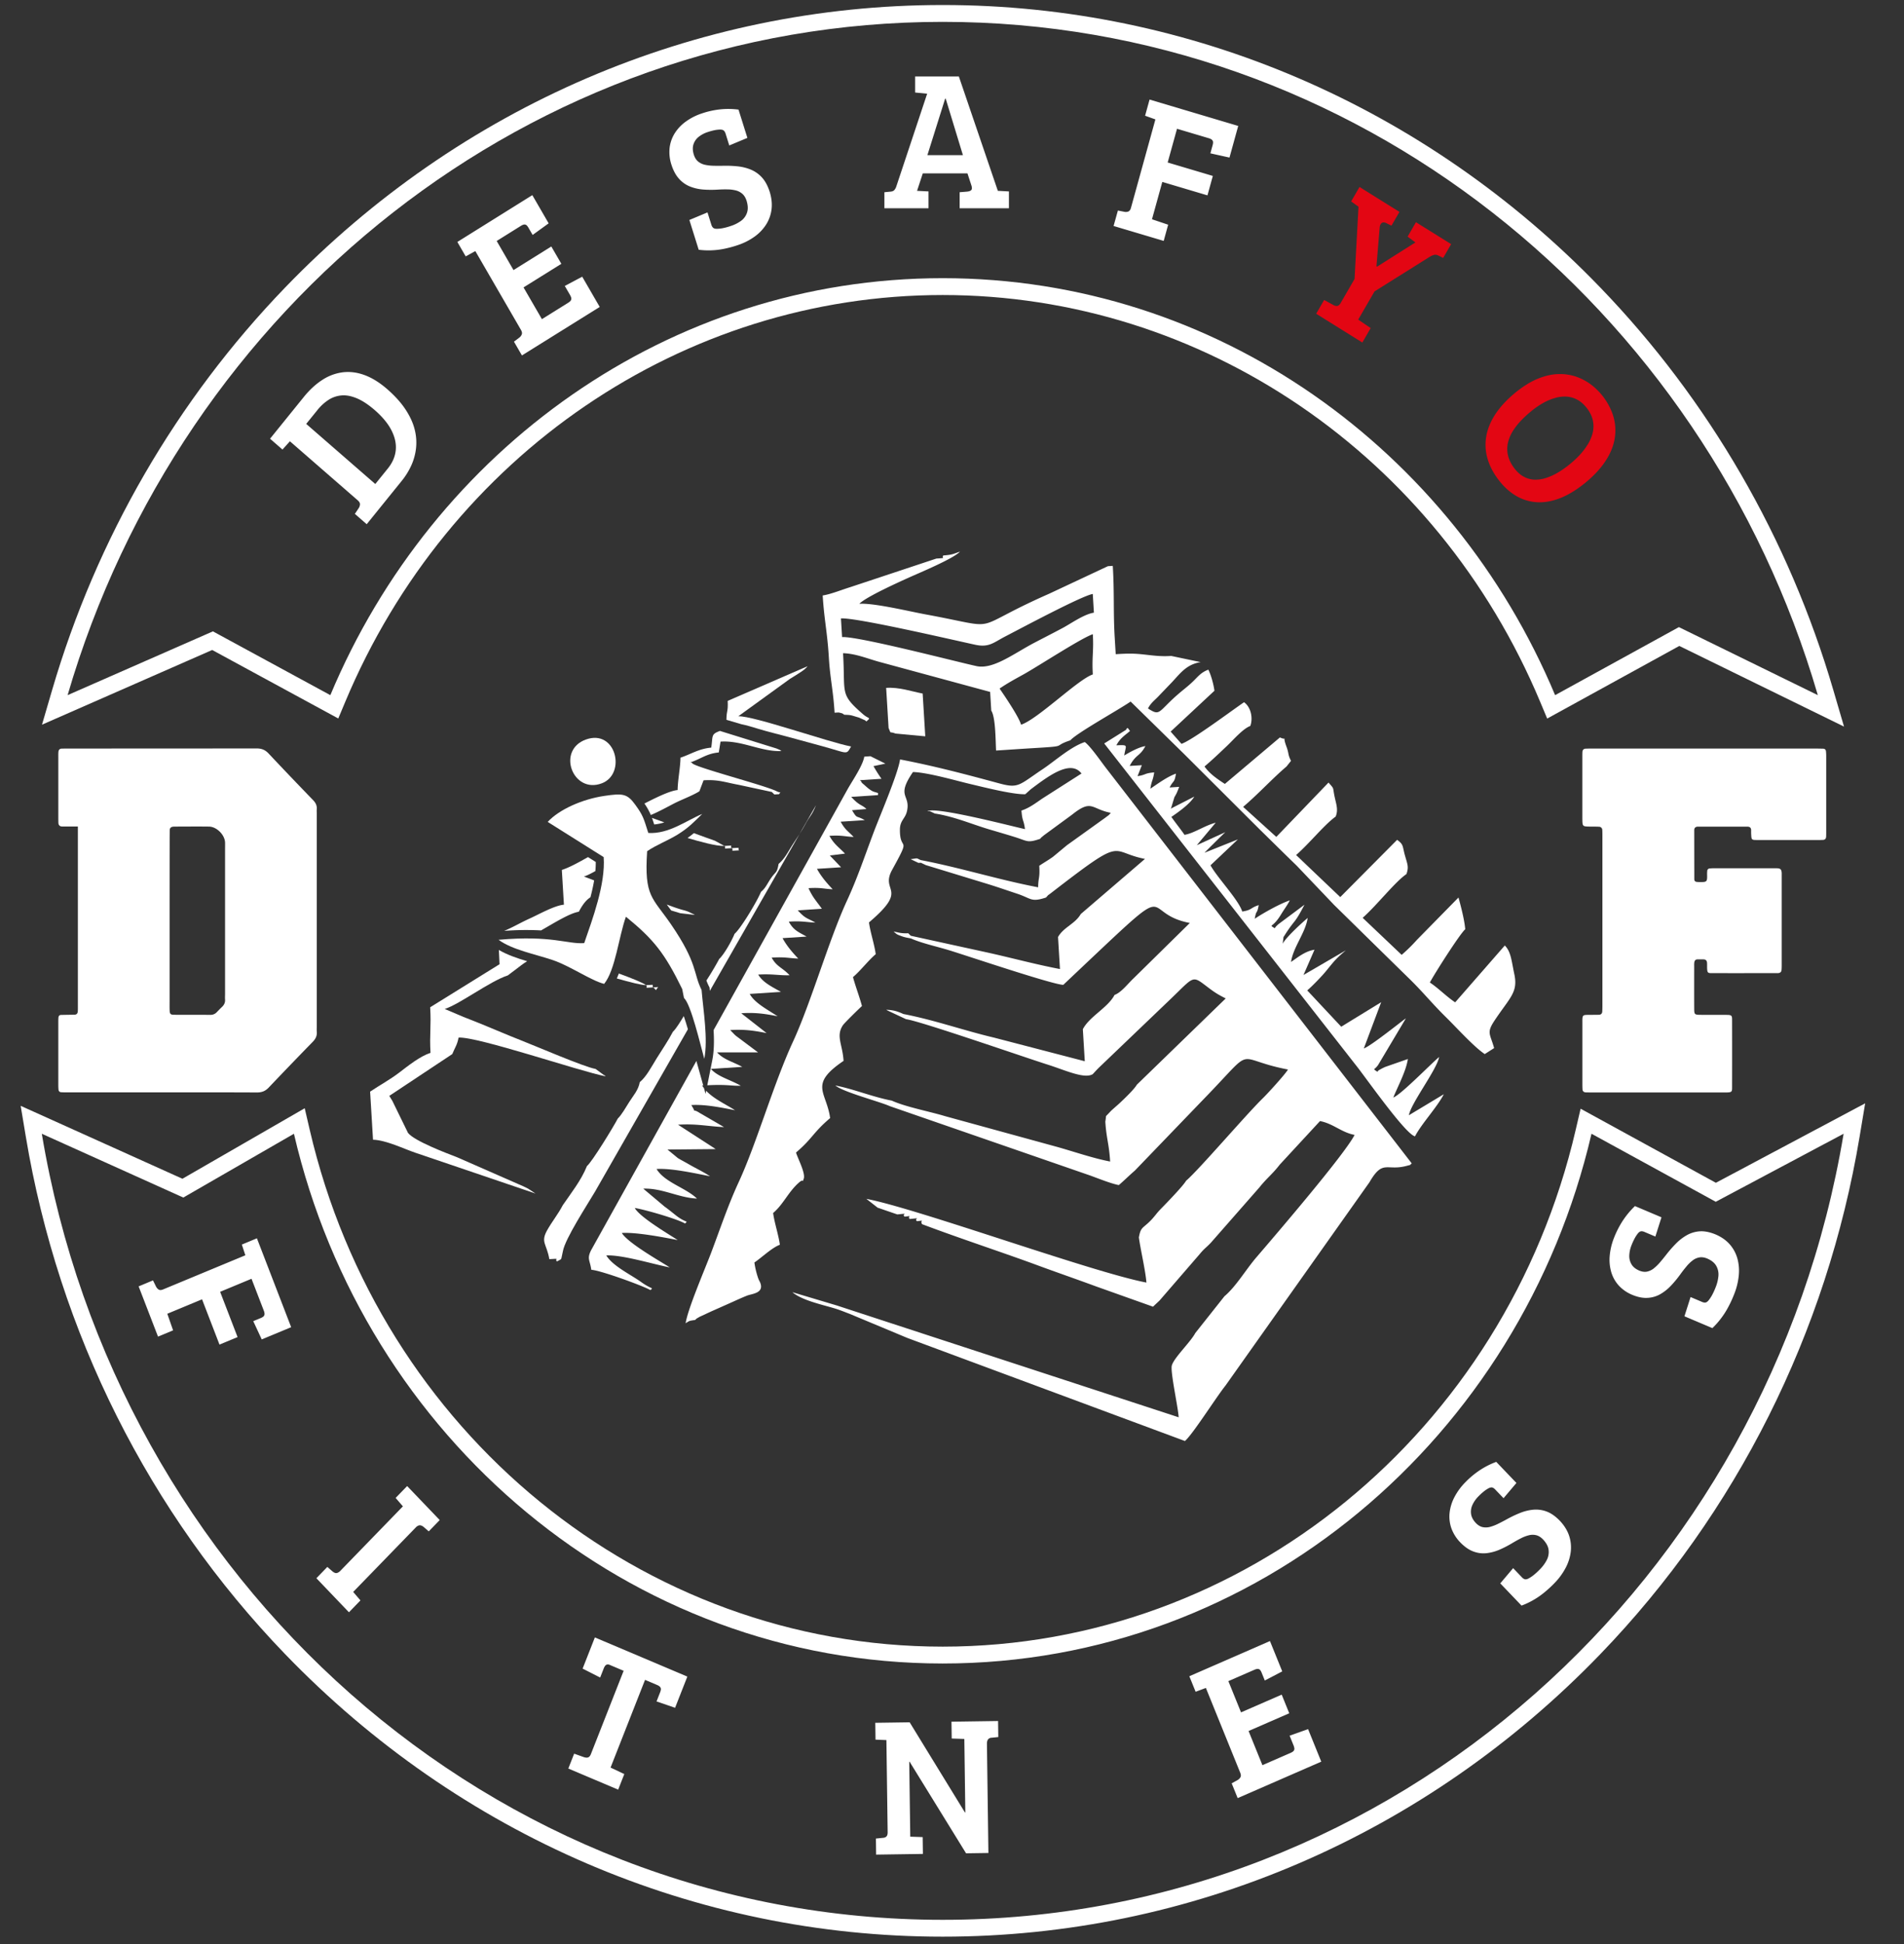 <svg id="Layer_1" data-name="Layer 1" xmlns="http://www.w3.org/2000/svg" viewBox="0 0 3651.02 3727.56"><rect x="0" y="0" width="3651.02" height="3727.56" fill="#333333" stroke="none"/><defs><style>.cls-1,.cls-2{fill:#fff;}.cls-2{fill-rule:evenodd;}.cls-3{fill:#e30613;}</style></defs><path class="cls-1" d="M149.31,1584.54c-11.44,0-20.7,0-29.95,0-4.78,0-7.27-2.58-7.41-7.33-.11-4-.12-8-.12-12q0-56,0-112c0-4-.13-8,.24-12,.35-3.71,2.56-6,6.53-6,2.66,0,5.32-.14,8-.14q182.79,0,365.6-.18c9.42,0,16.3,2.75,22.71,9.57q42.42,45.1,85.51,89.57c5,5.19,7.68,10.6,7,17.75-.25,2.65,0,5.33,0,8v409.85a76,76,0,0,0,0,8c.83,7.89-2.07,13.93-7.6,19.6q-42.54,43.59-84.51,87.75c-6.48,6.85-13.3,9.48-22.67,9.44-69.26-.32-138.51-.17-207.77-.17q-76.92,0-153.83,0c-4.66,0-9.33,0-14-.29-2.92-.21-4.66-2.16-4.89-5.15-.2-2.65-.33-5.32-.34-8q0-62,0-123.95c0-2,.11-4,.25-6,.21-3,1.82-5,4.89-5.06,8.65-.24,17.3-.27,26-.46,4-.08,5.95-2.45,6.19-6.21.22-3.32.18-6.66.18-10V1584.54Zm175.9,181v153.64c0,6-.13,12,.1,18,.24,6.59,1.73,8.26,8.3,8.31,23.26.16,46.53,0,69.79.16a16,16,0,0,0,12.33-5.2c3.24-3.34,6.44-6.72,9.84-9.9,4.1-3.85,6.38-8.27,6-14.07-.28-4,0-8,0-12V1627.12c0-4,.13-8,0-12-.6-14.69-16.1-30.23-30.86-30.41-21.26-.26-42.53-.06-63.8,0-1.33,0-2.66,0-4,.1-4.55.22-7.45,2.2-7.48,7.16,0,5.32-.11,10.64-.11,16Q325.2,1686.74,325.21,1765.55Z"/><path class="cls-1" d="M3268.26,1435.1q105.88,0,211.76,0c5.33,0,10.65.1,16,.25,3,.1,5,1.78,5.34,4.77a89.24,89.24,0,0,1,.5,9.95q0,73,0,145.94c0,2.66-.05,5.33-.16,8-.17,3.84-2.09,6.06-6,6.23-2,.09-4,.17-6,.17-40,0-79.91.08-119.87,0-11.23,0-11.25-.27-11.83-10.83-.14-2.66-.13-5.33-.11-8,0-5.22-3.19-6.79-7.68-6.79q-47,0-93.9,0c-4.68,0-7.53,1.91-7.53,6.93q.06,47,.15,93.95c0,3,1.71,4.85,4.83,5.11,1.33.1,2.66.23,4,.24,15.28.14,16.17.37,15.68-15-.06-2,.12-4,.24-6a5,5,0,0,1,4.95-5.08c3.31-.28,6.64-.4,10-.41q55.93,0,111.88,0c2.66,0,5.33,0,8,.14,5.84.42,7.63,2.48,8,9,.07,1.33,0,2.66,0,4q0,87,0,173.93c0,2.66-.09,5.33-.31,8-.32,4-2.79,5.73-6.54,6-.66.05-1.33,0-2,.05-42,0-83.9.06-125.86,0-6.92,0-7.85-1.21-8.27-8.24-.16-2.66-.05-5.33-.09-8,0-1.34,0-2.67-.14-4-.38-3.84-2.54-6-6.38-6.14s-8-.06-12,0c-4.16.06-5.62,2.87-6.08,6.4a46,46,0,0,0-.16,6c0,27.33-.1,54.65.05,82,.06,11.38.66,11.84,12.81,11.93,16.64.13,33.29-.07,49.94.1,8.5.09,9.87,1.25,9.89,8.64q.15,66,0,132c0,6.58-1.48,7.68-8.6,8-4,.17-8,.07-12,.07H3055c-4.66,0-9.32,0-14-.14-3.71-.13-6.29-1.84-6.49-5.91-.16-3.32-.23-6.65-.23-10q0-59,0-118c0-2-.05-4,0-6,.32-7,1.44-8.41,7.89-8.62,8-.24,16,0,24-.26,3.81-.1,6.06-2.41,6.26-6.27s.26-8,.26-12q0-161.93,0-323.87c0-4,0-8-.21-12a6.23,6.23,0,0,0-6.27-6.34c-6-.36-12-.17-18-.3-13.77-.28-13.77-.3-14-15,0-1.33,0-2.67,0-4q0-56,0-112c0-4-.05-8,.16-12,.19-3.76,2.17-6.22,6.1-6.38,5.32-.22,10.65-.26,16-.26Q3162.39,1435.08,3268.26,1435.1Z"/><path class="cls-2" d="M3290.28,2267.59l-259.39-142L3021.5,2166c-134.9,580.42-637.42,990.88-1213.8,990.88S728.81,2746.42,593.9,2166l-9.6-41.31L349.82,2259.87,39.65,2120.07l9.84,59c62.76,376.21,236.76,722.06,496.92,991.85,335.65,348.09,786.65,542,1261.29,542s925.66-193.9,1261.31-542c260.16-269.8,434.15-615.64,496.9-991.84l10.65-63.82ZM1807.7,3680.6c-865.56,0-1584.75-651.17-1727.52-1507l271.33,122.3,212.12-122.3C699,2756.19,1204.7,3189.2,1807.7,3189.2s1108.66-433,1244.08-1015.63L3290.07,2304l245.16-130.45C3392.46,3029.43,2673.26,3680.6,1807.7,3680.6Z"/><path class="cls-2" d="M3515.59,1323.34c-85.19-291.49-239.15-556.65-446.75-771.9C2733.2,203.43,2282.27,9.6,1807.7,9.6S882.22,203.43,546.58,551.42C339,766.67,185,1031.84,99.82,1323.34l-19.3,66,326.35-143.21,241.79,131.32L662,1345.6c198-472.82,647.39-780,1145.7-780s947.72,307.15,1145.7,780l13.41,32,253.35-139.22L3536,1393Zm-296.23-121.06L2982,1332.72C2785,862.38,2333.36,533.31,1807.7,533.31S830.39,862.38,633.44,1332.72L408.28,1210.43,129.62,1332.72C347.91,585.8,1016.67,41.91,1807.7,41.91S3267.5,585.8,3485.79,1332.72Z"/><path class="cls-1" d="M3289.53,2468.71a123.49,123.49,0,0,1-6.13,13.41,71.41,71.41,0,0,1-6.88,10.63c-2.18,2.7-4.27,4.15-6.35,4.43s-4.63-.32-7.75-1.78l-20.68-8.75L3230,2523.54l53.58,22.68a152,152,0,0,0,16.28-18.28,154.76,154.76,0,0,0,13.71-21.28,225.08,225.08,0,0,0,11.85-25.62,129.64,129.64,0,0,0,8.76-35.69,89.47,89.47,0,0,0-2.65-32.66,69.87,69.87,0,0,0-14.66-27.07q-10.39-11.79-27.14-19c-10.89-4.48-20.84-6.5-29.89-6a58,58,0,0,0-24.77,7.16,93.78,93.78,0,0,0-20.79,15.82,234.42,234.42,0,0,0-17.89,20.19q-6.79,8.73-13,16a88.69,88.69,0,0,1-12.41,12.12,31.41,31.41,0,0,1-13,6.05c-4.48.84-9.35.15-14.58-2-7-3-11.93-7-14.93-12.13a30.75,30.75,0,0,1-4.22-17.11,58.79,58.79,0,0,1,4.52-20c1.43-3.64,3.1-7.38,5.11-11.32a69,69,0,0,1,6.59-10.4c2.19-2.7,4.27-4.15,6.36-4.43s4.62.32,7.74,1.77l19.67,8.33,11.73-36.89-50.86-21.53a160.93,160.93,0,0,0-23.19,27.8,177.73,177.73,0,0,0-16.72,32.45,122.2,122.2,0,0,0-8.5,35.19,84.6,84.6,0,0,0,3,31.3,66.71,66.71,0,0,0,14.34,25.56,72.69,72.69,0,0,0,25.53,17.72q16.23,6.77,29.57,5.95a54.68,54.68,0,0,0,24.39-7,90.25,90.25,0,0,0,20.59-16.32,213.85,213.85,0,0,0,18-21.79c4-5.55,7.92-10.6,11.85-15.23a70.46,70.46,0,0,1,11.93-11.57,29.66,29.66,0,0,1,12.92-5.68q6.77-1.12,14.77,2.15c8.4,3.63,14.19,8.34,17.44,14.16a33.1,33.1,0,0,1,4.11,19.38A76.67,76.67,0,0,1,3289.53,2468.71Zm-337.25,540.54a121.87,121.87,0,0,1-10.7,9.86,68.29,68.29,0,0,1-10.34,7c-3,1.6-5.48,2.09-7.51,1.5s-4.14-2.17-6.46-4.77l-15.74-16.45-24.69,29.2,40.77,42.6a145.94,145.94,0,0,0,21.87-10.22,148.67,148.67,0,0,0,20.63-14,217.78,217.78,0,0,0,20.57-18.78,125.93,125.93,0,0,0,21.5-29.31,88.59,88.59,0,0,0,9.85-31.13,71.48,71.48,0,0,0-3.3-30.86q-5.13-15.07-17.82-28.51c-8.34-8.53-16.74-14.43-25.28-17.59a57.84,57.84,0,0,0-25.49-3.45,90.81,90.81,0,0,0-25.09,6.13,222.15,222.15,0,0,0-24.08,11.34c-6.36,3.51-12.37,6.67-18,9.42a85.06,85.06,0,0,1-16,6.13,30.88,30.88,0,0,1-14.24.31c-4.44-1.05-8.66-3.66-12.66-7.75-5.29-5.62-8.34-11.32-9.18-17.23a30.83,30.83,0,0,1,2.56-17.46,57.11,57.11,0,0,1,11.71-16.62c2.68-2.76,5.63-5.53,9-8.34a66,66,0,0,1,10-6.9c3-1.6,5.49-2.09,7.52-1.5s4.13,2.17,6.45,4.77l15,15.64,24.7-29.2-38.71-40.44a154.34,154.34,0,0,0-31.82,16.19,170.08,170.08,0,0,0-27.61,23.09,118.14,118.14,0,0,0-21.07,28.95,83.75,83.75,0,0,0-9,30,68.25,68.25,0,0,0,3.57,29.34,75.86,75.86,0,0,0,16.83,26.66q12.39,12.81,25,17.47a54.42,54.42,0,0,0,25.11,3.4,87.53,87.53,0,0,0,25.1-6.67,204.22,204.22,0,0,0,24.77-12.77c5.79-3.47,11.28-6.54,16.64-9.21a68.22,68.22,0,0,1,15.34-5.81,29.19,29.19,0,0,1,14,0q6.66,1.71,12.79,8,9.56,10.11,10.73,20.09a33.23,33.23,0,0,1-3.52,19.52A74.43,74.43,0,0,1,2952.28,3009.25Zm-418.69,368.13L2508.32,3315l-35.42,12.57,7.09,17.51a25.89,25.89,0,0,1,1.93,6.23,6.48,6.48,0,0,1-1,5c-1,1.46-3,2.86-5.82,4.11l-54.35,23.71-26.54-65.5,78-34-14.48-35.73-78,34-24.27-59.9,50-21.79c3-1.3,5.37-1.79,7.13-1.53a6.09,6.09,0,0,1,4.22,2.55,24.16,24.16,0,0,1,2.84,5.56l5.68,14,33.44-17.48-23.56-58.15-154.61,67.46,12.06,29.77,19.67-7.34,66,162.88c1.34,3.47,1.41,6.25.18,8.44a14.33,14.33,0,0,1-6,5.64l-10.71,5.91,11.49,28.37ZM1680,3555.59l89.72-1.31-.44-32.29-23.82-.8-1.94-143.62h.73l108.22,175.52,42.84-.63-2.82-209c-.06-4,.7-6.91,2.2-8.77a8.39,8.39,0,0,1,6.43-3.13l13.16-1.34-.41-30.77-89.35,1.3.44,32.29,24.18.79,1.91,141h-.73l-106-172.88-65.91.95.44,32.3,20.88.84,2.39,176.67c.05,3.74-.7,6.41-2.33,8.08s-3.93,2.53-7,2.7l-13.17,1.33Zm-546.94-192.66c-1.36,3.46-3.15,5.5-5.37,6.28s-5,.48-8.33-.59l-18.39-6.56-11.21,28.5,95.62,40.48,11.76-29.9-26.37-12.4,66.13-168.17,23,9.76c3,1.27,5,2.67,6.09,4.15a6.55,6.55,0,0,1,1.23,4.9,24.19,24.19,0,0,1-1.77,6l-6.5,16.54,35.55,12.18,23.52-59.81-177.33-75.08L1117.21,3199l33.61,17.1,6.51-16.53a24.65,24.65,0,0,1,2.62-5.32,7.38,7.38,0,0,1,3.69-3,8.62,8.62,0,0,1,5.77.73l26.45,11.2Zm-480-351.82a16.57,16.57,0,0,1-5.85,4.23,7,7,0,0,1-5.09.07,18.52,18.52,0,0,1-5.12-3.28l-9.3-8.09-21,21.68L669.12,3091l22.08-22.76L677.27,3052,797.06,2928.6a14.26,14.26,0,0,1,5.75-4,7.6,7.6,0,0,1,5.18.2,16.25,16.25,0,0,1,4.86,3l9.3,8.09,21.05-21.69L780.75,2849l-22.09,22.76,13.93,16.17ZM265.84,2466.2,303,2562.51l28.91-12-11.09-31.82L387.43,2491l33.46,86.79,34.68-14.39-33.46-86.79,60.18-25,23.53,61c1.21,3.11,1.64,5.59,1.35,7.42a6.41,6.41,0,0,1-2.53,4.33,22.54,22.54,0,0,1-5.41,2.86l-13.6,5.64,16.25,35,56.44-23.43-65.69-170.4-28.9,12,6.73,20.54-158.11,65.63c-3.36,1.32-6.05,1.35-8.19.05a14.85,14.85,0,0,1-5.27-6.33l-5.51-11.22Z"/><path class="cls-2" d="M1314.84,2536.8c8-5,5.64-4.24,18.13-6.25,4.61-4-.41-.69,8.58-6l23.34-10.83c12.82-5.6,20.11-8.95,33.8-15,12.58-5.61,23.58-10.77,34-14.86,9.21-3.63,34.34-4.51,24.4-26.34a42.84,42.84,0,0,1-3.34-7.22,161.05,161.05,0,0,1-7.14-29.89c14.31-9.69,33.56-28.41,48.83-34-2.65-19.46-10.29-41.42-12.93-60.88,19.5-16.52,29-40.13,49-57.89,11.55-10.27,5.51,3.2,9.65-7.7,4-10.58-11.86-39.88-14.74-50.39,31.58-26.76,32.26-37.87,65.41-66-6.91-50.85-41.79-63.92,25.76-109.67-1.93-31.89-15.2-47.51-1.18-68.49,2.94-4.4,32.33-33.15,36.46-36.65-5.42-19.82-12.13-36.83-17.23-55.45,14.36-12.16,29.26-31.82,43.61-44-2.65-19.46-10.29-41.41-12.93-60.87,78.25-66.32,20.63-57.7,44.4-100.8,38.27-69.36,14.34-31.78,14.93-77.65.22-17.25,10.24-20.32,13.51-34.75,7.34-32.5-21.78-26.63,11.52-75.12,28.43.77,82.55,16.56,108.72,22.73,24.81,5.84,83.28,20.77,106.64,19.83l10.23-9.25c34.57-26.13,76.7-57.61,97.58-30.45l-74.93,47.85c-12.62,8.54-24.66,18.06-40.23,23.18,1.81,22.49,4.07,15.76,6.77,35.56-15.34-2.93-173.75-44.64-187.1-34.12l4.61-.3,9.52,4.53c36.63,5.59,71.27,20.52,103,30,15.73,4.67,31.45,9.19,49.49,14.78,26.5,8.22,24.4,12.06,49.37,3.85,5-5.45-1.13.5,7.57-7l53.45-39.15c38.75-31,36.77-11,74.74-3.78-6.41,7-1.28,2.12-10.35,9.13l-73.79,52.91-26.6,22.1c-8.74,6.36-17.7,11.36-26.53,17.35,1.47,24.46-1.85,21.44-2.14,41.28-75.78-14.47-149.67-37.79-225.19-52.21-10-4.56-4.39-3.5-19.3-1.72l15,7.14,4.61-.3,9.52,4.52,116.11,35.47c20.94,6.4,39.7,13,58.95,19.36,27.44,9.07,26.35,16.88,55.37,7.33,6.41-7,1.28-2.12,10.34-9.12,144-111.2,109.06-78.38,179.47-64.93l-123.14,105.71c-11,19.12-32.63,24.86-43.6,44l3.71,61.47c-49.59-9.47-95.09-22.17-144.4-32.85L1746.46,1794l-4.92-4.82c-14.06.57-16.93-1.22-28-3.32,7,6,5.57,5.2,14.88,8.79,6.36,2.45,11.69,3.21,18.3,4.48,20.07,9.1,49.68,15.43,73.7,22.79,34.59,10.6,197.75,65.64,218.48,66.21l42.53-40.22c178.72-168.69,101.66-97.21,200.11-78.41l-107.93,106.18c-11.38,10.74-23.31,26.94-36.4,31.76-12.8,24.54-48,41.13-60.79,65.67l3.71,61.47-173.9-45.26c-58-13.68-115-34-173.89-45.27-10.43-4.73-18.67-7.76-32.87-8.14a32.87,32.87,0,0,0,3,1.68l35.07,16.41c24.65,2.72,229.52,73.82,271.78,87.17,32.75,10.35,70.15,28,86.15,18.12,3.66-4,7-7.69,11.81-12.5l131.81-126.14c55-52.08,44.21-52.23,81.75-24.36,10.86,8.07,17.91,12,29.54,17.86L2180,2079.52c-5,8.73-23.57,26.54-32.87,35.24-4,3.79-15.56,13.57-17.9,16.18-11.51,12.83-7.05,4.26-9.72,19.37,2,32.49,7.19,42.47,9.24,76.54-35-6.68-73-20.32-107.59-29.66L1813,2140.07c-31.19-9.41-76.06-17.78-103-30-37.26-7.12-72.78-22.22-108.14-29,14.84,12.64,85,30.83,104.16,39.52l384.07,132.94c16.36,5.91,40.12,15.58,55.28,18.48,10.85-9.2,20.5-19.05,30.71-27.71L2307.31,2108c104.86-107.64,53.75-78.33,162.4-57.58-4.24,8.14-39.56,46.76-47.59,54.53C2391,2135,2298.75,2243,2274.42,2263.66c-5.88,10.25-38,43.31-48.31,53.82-9.47,9.6-12.29,15.6-22.93,25.7-12.63,12-15.95,10.1-19.34,29.22,3.19,23.46,12.56,62.63,14.48,86.49-105-20.06-438.48-141.68-537.05-160.5l21.58,16.88,37.79,13c25.52-2.51,6.85-1.12,14.13,4.23,17.37-1.85,4.45-1.6,9.53,4.52,25.51-2.51,6.85-1.12,14.13,4.23,17.19-1.83,4.37-1.87,9.85,5.78,75.18,28.28,154.45,54.1,220.52,78.5,38,14.05,74.09,26.41,112.14,40.46l110,39.15,12.6-11.85,76.67-88.66c9.56-11.64,12.1-12,21.68-22.11l93.18-106.18c13.72-17.33,24.64-25,39-43.63l77.09-83.41c25.52,4.87,40.84,21.66,66.37,26.54-20,38.39-148,187.64-188.28,234.59-20.59,24-38.82,55.68-61.34,74.77l-55.88,70.48c-8.95,17.14-41.1,47.53-45,62.2-3.16,11.85,11.91,79.26,13.12,99.3l-655.95-214.49-84.8-25.34c19.18,16.34,60.67,24.61,83.06,31.69,9.67,3.06,18.8,6.88,27.18,10l110.15,46,532.36,197.63c15-12.77,60-84.16,78-106.57l275.91-389.6c25.7-44.42,32.54-20.93,71.23-31.33,10.18-2.73,4.45-.38,9.82-4.73l-587-758.95c-9.3-12.1-29.54-41.38-40-48.82-27.21,9-57.2,36.28-80.09,51.55-45.86,30.59-46.39,37.83-83.25,27.85-64.63-17.49-125.05-33.52-190.85-46.09-4.09,27.78-38.26,107.1-50.21,138.68-17.5,46.24-31.39,88.35-51.74,132.39-34.52,74.72-68.93,195.5-103.26,269.79-37.46,81.06-69.91,195.19-104,269-20.86,45.14-35.13,88.51-53.06,135.9-11.77,31.11-44.8,107.59-48.9,135.07"/><path class="cls-2" d="M1808.91,1064.93c-4.74,5.35,7.95,4.53-13.44,5.94l-165.33,54.88c-18.37,5.73-36.55,13.33-52.58,15.87,2.76,45.77,8.93,71,11.72,117.67,2.53,42.31,8.47,63.76,11.08,107.1,2.57-.17,7.52-.59,8.93-.24,8.31,2.08,5.22,1.34,9.81,4.16,12.19.34,12.94.93,23.09,4,6.36,1.89,3.07.63,10.12,3.76,9.55,4.24,4.22,1.59,9.19,5,9.38-8.46,4.64-4-6.57-13.76-45.64-39.64-33.6-38.64-38.33-117,24.44.67,47.84,10.75,69.81,16.68l212.23,57.55,2.16,35.85c8.47,12.93,8.14,58.2,9.25,76.54,24.57-1.59,49.16-3.29,73.74-4.77,66.77-4,32.47-2.91,68.48-14.76,13.2-14.46,90.3-57.12,115.79-74.38l93.42,91.63,4.92,4.83,4.92,4.82,144,143.63c25,24.48,46.28,45.59,71.34,69.89l71.57,75.1c49.55,48.6,95.43,93.76,145.05,142.27,25.44,24.87,43.42,47.42,69.15,72.65,20.71,20.3,53.74,57.08,74.68,71l17.95-11.47c-7.54-27.47-15-28.92.47-52.31,29.92-45.11,45.77-54.34,38.26-89.5-5.37-25.16-6.23-42.81-18.23-54.9l-95.17,109c-15.7-10.21-32.85-27.77-48.55-38,8.32-15.95,57.6-93.45,67.83-102.1-1.46-18.18-8.63-45.19-12.94-60.89l-79.53,81a311,311,0,0,1-29.45,28.94l-74.8-71c26.29-23,62.34-69.22,83.94-83.81,4.83-13.45,2.09-18.56-2.58-34.91-5.42-19-2.25-21.5-15.27-30.79L2570,1719.9l-84.64-80.68c26.27-22.91,53-57.07,75.84-73.73,5.08-12.55,1.49-22.35-1.56-36-4.86-21.72.08-15.38-12.15-29.17l-100.11,104.18-63.62-57.58c29.11-24.67,54.92-53.27,83.18-77.41l8.62-10.84c-6.55-12.93-3.45-13.13-8.82-27.6-9.08-24.45,3.67-9.93-12.42-17.29l-105.59,89.14c-13.87-9-29.35-19.43-39-33.46,15.46-13.11,28.09-25.24,43.2-39.55,11.85-11.22,30.44-32.94,44.61-38.13,5.63-15.66.87-36.33-12-45.52-24.45,16.61-99.81,73.13-120,79.79l-20.78-23.47,84-78.33c-1.84-13.59-6.87-30.89-11.7-40.4-14.34,5.3-19.87,13.48-30.22,23.34-10,9.53-17.85,15-28.89,24.67-37.61,32.78-32.77,41.89-56.64,26.37,6.1-11.69,13.54-16,22.63-26l23.82-24.83c15.8-16.92,27.76-33.8,54.56-38L2246,1257.57c-20.56,1.32-33.74-.77-54.41-3-17-1.83-28.73-1.9-52.14-.38l-1.86-30.68c-3.05-50-.53-85.21-3.76-138.64l-9.35.6-112.91,52.93c-160.28,70.61-83,67.79-235.7,39.68-32.8-6-99.71-22.33-128-20.49,12-13.1,81.07-44,95.78-50.64,17.81-8.07,84.83-35.89,97.1-49.33-13.24,4.36-13.82,6-31.86,7.3m-196.33,120.68c29.29-1.91,213.58,41,257.5,50.5,26.58,5.73,35-4.23,57.77-16,28.89-14.91,147-78.1,167.62-81.37l2.17,35.86c-19.12,3-43.92,20.79-59,28.87-19.23,10.29-34.63,18.09-54.51,28.46-39.95,20.83-79.29,52-111.57,45.13-35-7.45-227.29-57.62-257.81-55.63Zm304.18,134.5c15.93-10.79,27.45-16.93,46-27.22,27.94-15.54,111.06-69.82,132.79-77,2,32.5-2,43.07,0,77.14-28.25,9.3-105.6,85.84-137.58,96.37C1953.84,1374.4,1926.43,1334.12,1916.76,1320.11Z"/><path class="cls-2" d="M2501.22,1729.51l4.91,4.83ZM2117.4,1425.34l481.92,615.93c16.51,20.17,95.16,133,114,137.29,12.84-24.62,42-55.21,55.27-80.74l-67,40.29c4.23-23.55,53.77-87.5,58-111.7-16.86,14.28-73.21,72.32-87.83,77.7,8.69-21.55,24.48-50.42,27.92-73.81l-43.49,15.17c-1.38.62-5.36,2.51-6.58,3.19-11.91,6.66-3.08,1.19-8.59,6-9.79-6.81-5.74-2.47,1.6-12.89l53.14-89.24c-1.6.09-66.8,53-80.56,57.52l33.3-88.67-76.63,47-65.16-69.6c8.83-7.49,27.74-26.83,36-37,16.25-19.91,18.88-23.64,38-39.84l-81.19,47.27,21.12-48.43c-18.1,2.77-32,14.64-45,23.42,4.22-28.69,27.69-55.68,31.91-84.36-11.38,9.65-41.48,37.09-47.9,49.4l1.6-12.89c2.65-3.78,3.08-4.86,5.73-8.84,17.44-26.27,15.27-16.26,34.42-53L2451.18,1772c-10.49,10-.45.26-7.08,7.52-12-8.32-4.35,1.34,12.39-26.4,6.16-10.21,11.42-16.65,16.77-26.92-18.89,6.22-51.74,24.72-67.26,35.23,3.42-19.29,4.26-6.93,7.67-26.21-16.81,5.53-12.37,9.29-31.64,12.34-6.7-22-47.61-64.67-60.86-88.61l52.51-49.7-64,25.59c.71-.91,36.19-36.21,40-39.46l-54.78,25,36.26-43.14c-21.37,5.51-41.66,20.37-59.82,23.25-8.37-12.14-17.33-23-25.2-34.36,13.46-9.12,36-25.15,43.91-38.86l-42,21.44a27,27,0,0,0-2.82,2l6.73-22.31c5.63-9.58,5.29-10.12,9.23-19.87l-18.43,1.2c8.06-15.46,8.9-7.48,12.27-26.51-15.78,5.19-35.75,19.84-49.14,28.9,2.37-16.11,5-15.21,7.36-31.33-20.22,1.82-14.14,4.4-31.94,7.22l8.24-21-23.31,1.37c11.75-22.52,19.63-17.9,30.1-38-13,2.06-30.87,12.08-40.55,18.07,3-20.2,9.29-20.57-15.06-19.59,6.92-13.28,15.32-18.28,26.1-27.41l-4.2-5.73c-1.54.09-2.86,1.77-3.17,3.32Z"/><path class="cls-2" d="M1393,1380l28.19,8.33c12.85,2.79,19.75,5,32.37,8.81,18.57,5.66,40.93,11,61.17,16.55,20,5.46,40.51,11,61.12,16.62,51,13.87,46.38,17.86,56.15.84-43.9-8.39-187.31-59.1-216.29-57.94l98.94-71.63c7.53-4.79,10.74-6.37,18-11.26,9.3-6.27,9.71-6.25,16-13.08l-153.25,66.45c.91,22.53-2.16,16.2-2.44,36.31"/><path class="cls-2" d="M1703.9,1395.66c5.82,13.42.32,5.38,13.35,10.73l57,5.26-5-82c-22.13-4.22-44.54-12.53-70-10.87Z"/><path class="cls-2" d="M1123.72,1417.72c-57.31,20.38-25.32,105.19,30.35,84,47.33-18,27.34-104.53-30.35-84m184.43,478.38,3.41,17.13c13.57,12.45,31.58,90.33,38.92,116.71,7.52-37.64-2-93.4-5.16-132-16.09-32.09-7.2-50.74-58.22-125.27-36.22-52.92-52-53-46.15-140.81,17.24-11.83,40-20.5,58.09-31.64,22.55-13.92,31.72-24.65,47.52-39.73-29.72,12.17-64,38.88-103.41,36.42-9.18-29-10-33.31-24.85-53.93-15.68-21.82-24.59-22.24-59.58-17.08-41.91,6.16-86.44,25.91-108.47,49.8l107.31,67.51c3.87,51.59-21.75,119.75-37.3,164.89-31.56,2.41-62.37-15.5-164.24-6.36,26.74,19.52,70.43,27.48,104.27,39,33.32,11.38,73.29,39.31,98.17,45.53,21.61-26.49,28.26-91.51,41.78-128.77C1253.91,1801.25,1274.72,1827.76,1308.15,1896.1Z"/><path class="cls-1" d="M2135.35,433.25l96.1,28.6L2240,430.8l-31-10.42,19.78-71.59,86.6,25.76,10.29-37.25-86.59-25.77L2257,246.88l60.9,18.12c3.11.92,5.26,2.09,6.48,3.44a6.51,6.51,0,0,1,1.74,4.73,24.25,24.25,0,0,1-1.14,6.19l-4,14.61,36.62,8.13,16.75-60.64-170-50.59-8.58,31,19.76,7.07-46.94,169.85c-1.05,3.57-2.68,5.79-5,6.75a14,14,0,0,1-8.05.44l-11.92-2.36Zm-323-244.09h1.09l33,108.29h-68.12Zm-93.39,167.57a20.29,20.29,0,0,1-4.09,7.73c-1.58,1.65-3.84,2.6-6.89,2.91l-12.09,1.14v30.78h84.6V367l-22-1.14,11-33.43h85.69l7.69,23.55q1.83,6.18-.55,8.55t-8.24,2.85l-13.91,1.14v30.78h94.48V367l-20.87-1.14h-.37L1838.66,146.6H1754.8v30.78l23.07,2.28Zm-318.26,76.74a115.08,115.08,0,0,1-13.83,3.79,66.21,66.21,0,0,1-12.27,1.41c-3.39,0-5.8-.71-7.35-2.18s-2.76-3.87-3.7-7.28l-6.9-22-34.73,14.51,17.88,57.1a149.64,149.64,0,0,0,48.48-1.76,208.32,208.32,0,0,0,26.51-7.14,119.85,119.85,0,0,0,31.93-16.1A85,85,0,0,0,1469,430.6a70.74,70.74,0,0,0,10.46-29.1c1.31-10.56.16-21.83-3.52-33.77-3.74-11.53-8.67-20.72-14.91-27.54a59.88,59.88,0,0,0-21.26-15,91.07,91.07,0,0,0-25.06-6.26,220.41,220.41,0,0,0-26.42-1.15c-7.2.16-13.94.17-20.15,0a84.47,84.47,0,0,1-16.93-2,31.36,31.36,0,0,1-12.85-6.39c-3.51-3-6.14-7.31-7.93-12.84-2.28-7.49-2.53-14-.71-19.67a30,30,0,0,1,9.87-14.38,54.42,54.42,0,0,1,17.67-9.36,118,118,0,0,1,11.63-3.25,63.54,63.54,0,0,1,11.92-1.49c3.4,0,5.8.71,7.36,2.18s2.75,3.87,3.69,7.28l6.56,21,34.73-14.5-17-54.21a150.8,150.8,0,0,0-35.43-.44,163.31,163.31,0,0,0-34.69,7.7,112.31,112.31,0,0,0-31.38,16,80.35,80.35,0,0,0-21.11,22.57,67.55,67.55,0,0,0-9.56,27.86,78.15,78.15,0,0,0,3.43,31.67q5.49,17.23,14.7,27.27a56.18,56.18,0,0,0,20.93,14.79,87.13,87.13,0,0,0,25.3,5.79,199,199,0,0,0,27.66.19c6.68-.38,12.92-.55,18.86-.43a67.25,67.25,0,0,1,16.22,2,29.79,29.79,0,0,1,12.51,6.57q5.22,4.64,8,13.1,4.13,13.49.83,23a32,32,0,0,1-11.62,15.77A71,71,0,0,1,1400.65,433.47Zm-250.7,155-33.57-58L1083,548.17l9.43,16.29a25.81,25.81,0,0,1,2.77,5.88,6.51,6.51,0,0,1-.33,5.09c-.79,1.59-2.53,3.27-5.19,4.93l-50.54,31.51L1003.91,551l72.51-45.21-19.24-33.22-72.51,45.21L952.42,462l46.46-29c2.77-1.73,5.06-2.57,6.84-2.57a6,6,0,0,1,4.52,1.91,23.12,23.12,0,0,1,3.58,5.08l7.55,13,30.7-22.24-31.31-54.07L877,463.85l16,27.69,18.46-10.18,87.71,151.45c1.8,3.24,2.25,6,1.33,8.33a14.49,14.49,0,0,1-5.16,6.47l-9.79,7.44,15.28,26.38ZM587.17,812.68l21-25.91A92.07,92.07,0,0,1,629,767.26a54.08,54.08,0,0,1,24.93-9.06c9.06-1,18.9.76,29.63,5.14s22.36,11.95,35,22.85c14.92,13.07,25.73,26.12,32.29,39.19s9.27,25.68,8,38-6.39,24-15.21,34.87l-24,29.69Zm116,192.3,66.85-82.67a136.72,136.72,0,0,0,18.76-30.21,108.74,108.74,0,0,0,9.08-33.68,102,102,0,0,0-3-36.23c-3.26-12.42-9.18-25-17.66-37.77S757.1,758.82,742.45,746q-21.93-19-43.29-26.86c-14.3-5.27-28.19-7-41.78-5.38a92.82,92.82,0,0,0-39.28,14.58q-18.87,12.09-35.77,33l-64.5,79.76,23.84,20.76L555.93,846,686.38,959.57c2.72,2.45,4,4.9,3.92,7.47a15.41,15.41,0,0,1-2.89,7.81l-6.93,10.34Z"/><path class="cls-3" d="M2936.48,788.08a164.52,164.52,0,0,1,21.55-14.9,105.9,105.9,0,0,1,22.64-9.83,66.2,66.2,0,0,1,22.57-3,49.61,49.61,0,0,1,21.33,6c6.84,3.63,13.12,9.3,18.92,16.9,6.15,8.27,9.87,16.5,11.25,24.71a52.84,52.84,0,0,1-1.22,23.89,78.62,78.62,0,0,1-10.25,22.29A131.51,131.51,0,0,1,3027.54,874a192,192,0,0,1-17.84,16.31,181.54,181.54,0,0,1-21.54,15.21,114.77,114.77,0,0,1-22.5,10.45,66.31,66.31,0,0,1-22.26,3.66,46.86,46.86,0,0,1-21-5.47c-6.72-3.48-12.94-9-18.7-16.51q-9.61-12.93-12.21-25.38a53.31,53.31,0,0,1,.25-24.15,75,75,0,0,1,9.64-22.37,125,125,0,0,1,16-20.16,199.77,199.77,0,0,1,19.15-17.46m102,138.61q21.89-17.85,35.11-35.77t18.92-35.36a95.12,95.12,0,0,0-1.81-65.87,123.28,123.28,0,0,0-38.61-51.48,105.77,105.77,0,0,0-29-15.83,96.32,96.32,0,0,0-34.47-5.25c-12.28.24-25.37,3.13-39.06,8.6s-27.94,14.22-42.78,26.09q-24.63,20.08-38.71,41.18t-17.94,42.52a93.89,93.89,0,0,0,1.88,42.51q5.73,21,20.88,41.1c9.92,13.18,21,23.43,33.22,30.86a88.86,88.86,0,0,0,39.59,12.67q21.21,1.62,44.55-7.19T3038.52,926.69ZM2570.69,581.06c-1.85,3.2-4,5-6.3,5.45s-5-.26-8.09-2l-17.2-9.4-15.28,26.39,88.52,55.19,16-27.69-23.92-16.24,31.31-54.07,105.3-66a30.49,30.49,0,0,1,8.62-3.94,11.25,11.25,0,0,1,7.71.82l10,4.9,15.28-26.39L2715.17,426l-16,27.68,14.94,11.09-73.45,46.42-1.25-.79,6.13-73.31c.29-4.55,1.57-7.74,3.83-9.43s5.19-1.71,8.86.06l10,4.89,15.28-26.38-76.6-47.75-16,27.68L2605,396.33l-7.56,138.47Z"/><path class="cls-1" d="M1311.19,1948c-6,9.7-14.34,24-20.84,30-9.26,17.75-19.94,32.86-31.29,51.23-10.44,16.92-19.28,34.46-32.26,45.47-2.73,15.4-12.36,25.47-20.21,38-6.07,9.66-15,25.22-21.85,31.58-8.13,15.59-49,82.6-59.25,91.28-11.07,27.47-30.43,51.81-46.34,75-8.93,17.21-21.13,32.07-30,48.1-12.88,23.23-1,25.3,4.22,55.32,23.25-1.51,8.93-.41,14.64,4.37,10.9-6.1,6.94-1,11.35-19.45,4.17-24.07,47-89.47,61.67-114.38l178.06-311.3C1317.2,1966.72,1314.3,1957,1311.19,1948Z"/><path class="cls-1" d="M1493,1656.22c-3.34,18.89-5.14,13.36-15.25,28.41-7.38,11-9.48,17.55-18.52,25.21-6.92,17.19-38.61,70.22-50.65,80.43-5.52,13.71-20,39.46-29.47,48.2-4.76,9.13-14.57,26.09-24.54,41.3a103.28,103.28,0,0,0,4.61,10.7l1.43,2.87.27,3.22c.08,1,.17,2.07.26,3.11l172-300.64c-4.55,7-9.4,14.27-13.49,20.64C1510.43,1633.94,1504.93,1646.07,1493,1656.22Z"/><path class="cls-1" d="M1533.07,1599c4.16-6.46,8.06-12.76,10.86-18.12,8.76-16.81,12.43-16.4,20.87-37.36Z"/><path class="cls-1" d="M879.32,1989.24c36.28-2.36,233,64.88,282,74.23-.88-.74-2.43-2.95-2.76-2L1142,2049.3c-20.73-3.26-116.46-44.51-144.1-55.28-26.87-10.47-46.83-19.47-72.5-29.82-13.9-5.61-22.82-9.24-36.55-14.53l-36-15.28c29.56-9.73,85.8-52.84,121-64.43.88-.78,2.2-1.66,2.77-2.1l2.77-2.1c.71-.54,2-1.52,2.77-2.11,1.08-.82,4.44-3.3,5.58-4.16,7.51-5.6,15.11-11.92,23.11-16.69-19-5.64-38-12.06-54.25-21.6l1.27,27.4-133,82.49c2.24,37.09-1.51,51.59.65,87.38-20.49,6.74-42.42,24.47-59.81,37.72-18.8,14.3-37.53,24.18-56,36.66l5.57,92.16c25,.69,59.66,17.7,80.84,24.84l230.71,78.34-14.36-9.45c-5.54-3-13.3-6.46-19.19-8.87l-116.74-51.2c-20.8-8-81.61-31-94.15-46.63l-30-61.41-5.91-9.65,120.76-80.11C872.41,2008.32,876.93,2002.72,879.32,1989.24Z"/><path class="cls-1" d="M1262.05,1892.36l-9.22.6C1260.32,1899.76,1255.43,1900.08,1262.05,1892.36Z"/><path class="cls-1" d="M1182.81,1875.88c25.44,7.24,46.57,12.6,55.89,12.86-5.2-4.43-26.08-12.87-52-22.33Q1184.89,1871.3,1182.81,1875.88Z"/><path class="cls-1" d="M1037.56,1783.75c25.82-14.76,54.88-33,72.36-35.78,7.37-14.12,14.41-22.82,22.25-27.69,2.87-10.87,5.33-21.75,7.12-32.4l-19.56-7.4c5.84-1.92,13.41-5.71,21.91-10.47a168.27,168.27,0,0,0,.75-17.46l-14.85-9.34c-17.52,9.84-34.78,19.55-50.19,24.62l4,66.59c-18.24,1.64-47.67,18.4-66.1,26.75s-31.55,16.57-48.58,23.49A544.5,544.5,0,0,1,1037.56,1783.75Z"/><path class="cls-1" d="M1254.44,1580.63a89.83,89.83,0,0,0,19.45-4l-23.72-8.64C1251.71,1572.13,1253.11,1576.39,1254.44,1580.63Z"/><path class="cls-1" d="M1319.79,1747.87c-6.63-2.58-6.81-2.14-14.06-4.33-12.21-3.68-16.18-5.47-27.15-9.38q4.23,5.67,8.43,11.32l17.37,5.28,28,3.32a29.74,29.74,0,0,0-3-1.68Z"/><path class="cls-1" d="M1403.25,1626.05c5.4,4.91-7.75,5.65,14.13,4.23C1412,1625.37,1425.13,1624.63,1403.25,1626.05Z"/><path class="cls-1" d="M1489.32,1517c-21.39-11.16-159.21-46.64-162.15-54-.59-1.49-2.23-.78-3.25-1.41,20.06-6.6,31-16.86,54.37-19l3.37-20.79c41.19-2.68,77.83,19.69,116.74,18.12-5.08-3.43.43-.69-9.24-4.87l-108.58-33.74c-17.52,6.39-13.34,9-16.71,32-24,2.16-39.22,12.76-59,19.26-.28,19.65-5.22,42.42-5.5,62.07-15.72,1.42-45.28,16.49-63.64,25.86a127.47,127.47,0,0,1,10,17c.78,1.64,1.52,3.32,2.22,5,13.51-5.49,32.56-15.85,43.72-21.66,15.15-7.87,35.53-15.17,49.45-23.78l8-21.09c28.35-1.84,42.24,4.14,67.39,8.67l63.48,13.68,4.92,4.82,9.22-.6a12.9,12.9,0,0,1,2.33-3.65C1495.41,1519,1493.18,1519,1489.32,1517Z"/><path class="cls-1" d="M1496.47,1518.78c1.15-.28,1-.93,0,0Z"/><path class="cls-1" d="M1389.12,1621.83c5.4,4.91-7.75,5.64,14.13,4.22C1397.85,1621.15,1411,1620.4,1389.12,1621.83Z"/><path class="cls-1" d="M1238.7,1888.74c5.4,4.91-7.75,5.64,14.13,4.22C1247.43,1888.06,1260.59,1887.31,1238.7,1888.74Z"/><path class="cls-1" d="M1353.8,1605.74l-23.29-8.49c-3.93,3.26-7.94,6.34-12.1,9.29,21.89,6.51,55,15.92,70.71,15.29l-18.27-10C1366.25,1610,1360.69,1608.23,1353.8,1605.74Z"/><path class="cls-2" d="M1409.45,2128.5c-17.68-11.41-40.54-21.55-55.3-37.3l-1.18,5.93-3-10.88a56.32,56.32,0,0,1-3.48-5.08l2-.13-13-46.62c0-.13-.07-.27-.11-.4l-202.24,363.42c-7.8,16.3-2,18,.71,37,16.19.53,98.65,30.37,113.37,38.91,6.29-5.67,3-.57-18-15.64-19.77-14.17-54.28-30.42-66.63-50.85,31.32-1.33,88,16.41,121.66,22.95-18.68-12.06-80.21-46.73-91.88-66,27.65-1.8,79.37,8.19,107.22,13.6-19.73-12.74-72.87-44.14-82.36-61.5,18.66,2.87,81,20.8,96.34,29.73,6.9-6.23,1.91-.17-17.92-15.88-8.81-7-12-9.78-21.61-16.78l-40.54-34.13c35.92-1.53,67.89,17.58,102.92,19-21.24-20.66-61.81-30.84-77.44-56.67,28.57-1.86,74.13,8.36,102.61,13.9-13.27-8.67-26.67-14.88-40.78-23-8.53-4.93-14.06-7.67-21-11.83l-19.9-16.39,92.46-.87-72.21-46.73c35.58-2.31,58.18,3.32,88.16,4.56l-46.28-26.9c-18.85-12-3.51,6-16.4-15.32C1352,2116.81,1384.48,2123.65,1409.45,2128.5Z"/><path class="cls-2" d="M1674.94,1468.79l22.83-4.76-28.62-14.23-11.81.77c-2.81,16.84-22,44.92-31.34,61.27l-257.64,463c1.18,20.37,1,40.41-2.63,58.39l-9.46,47.39c39.52-2,45.71,1.59,64.22.9-21.43-12.18-43.42-16.93-57.46-32.26l60.33-3.92c-18.61-10-35.6-13.78-48.36-27.71l78.64,0L1411,1985.7c-.83-.74-1.9-1.73-2.7-2.48l-8.11-8.39c27.4-1.78,45.56,1.05,69.74,5.75l-48.56-38c27.41-1.79,45.57,1.05,69.74,5.75-22.69-14.66-44.37-26.15-53.47-42.81l59.9-3.9c-19.27-10.85-34.57-18.17-43.64-33.16,27-1.75,40.72,2,60.22,1.23-14.43-15.15-24.86-16.26-34.42-33.76,25.49-1.66,32.42,1.06,51,1.83-11.06-11.61-21.89-24.11-30.13-39.19l46.08-3c-15.51-8.73-25-12-34.11-28.64,25.49-1.66,32.42,1.06,51,1.83-16.09-9.15-18.86-7.06-33.79-23.52l46.21-3c-11-15.52-17.06-20.87-25.65-39.48,24.33-1.58,28.79,1.41,46.38,2.13-11-11.6-21.87-24.11-30.11-39.18l46.21-3-21.63-22.62,29.16-3.58c-11.94-12.54-20.8-17.58-29.81-34.06,24.33-1.58,28.8,1.4,46.39,2.13-11.23-11.79-16.27-13.45-24.9-29.24l46.22-3c-17.68-10-13.73-1.32-24.42-19l27.67-2.31c-9.5-9.11-13.1-5.57-29.21-23.31l51.28-3.33.17-3.93c-9.58-3.31-9.3-1.86-18.88-9.07-.13-.1-7-6.06-7.85-6.9s-4.71-3.38-5.37-5.65c-.54-1.91-1.85-2-2.78-3.05l41.48-2.7A286.62,286.62,0,0,1,1674.94,1468.79Z"/></svg>